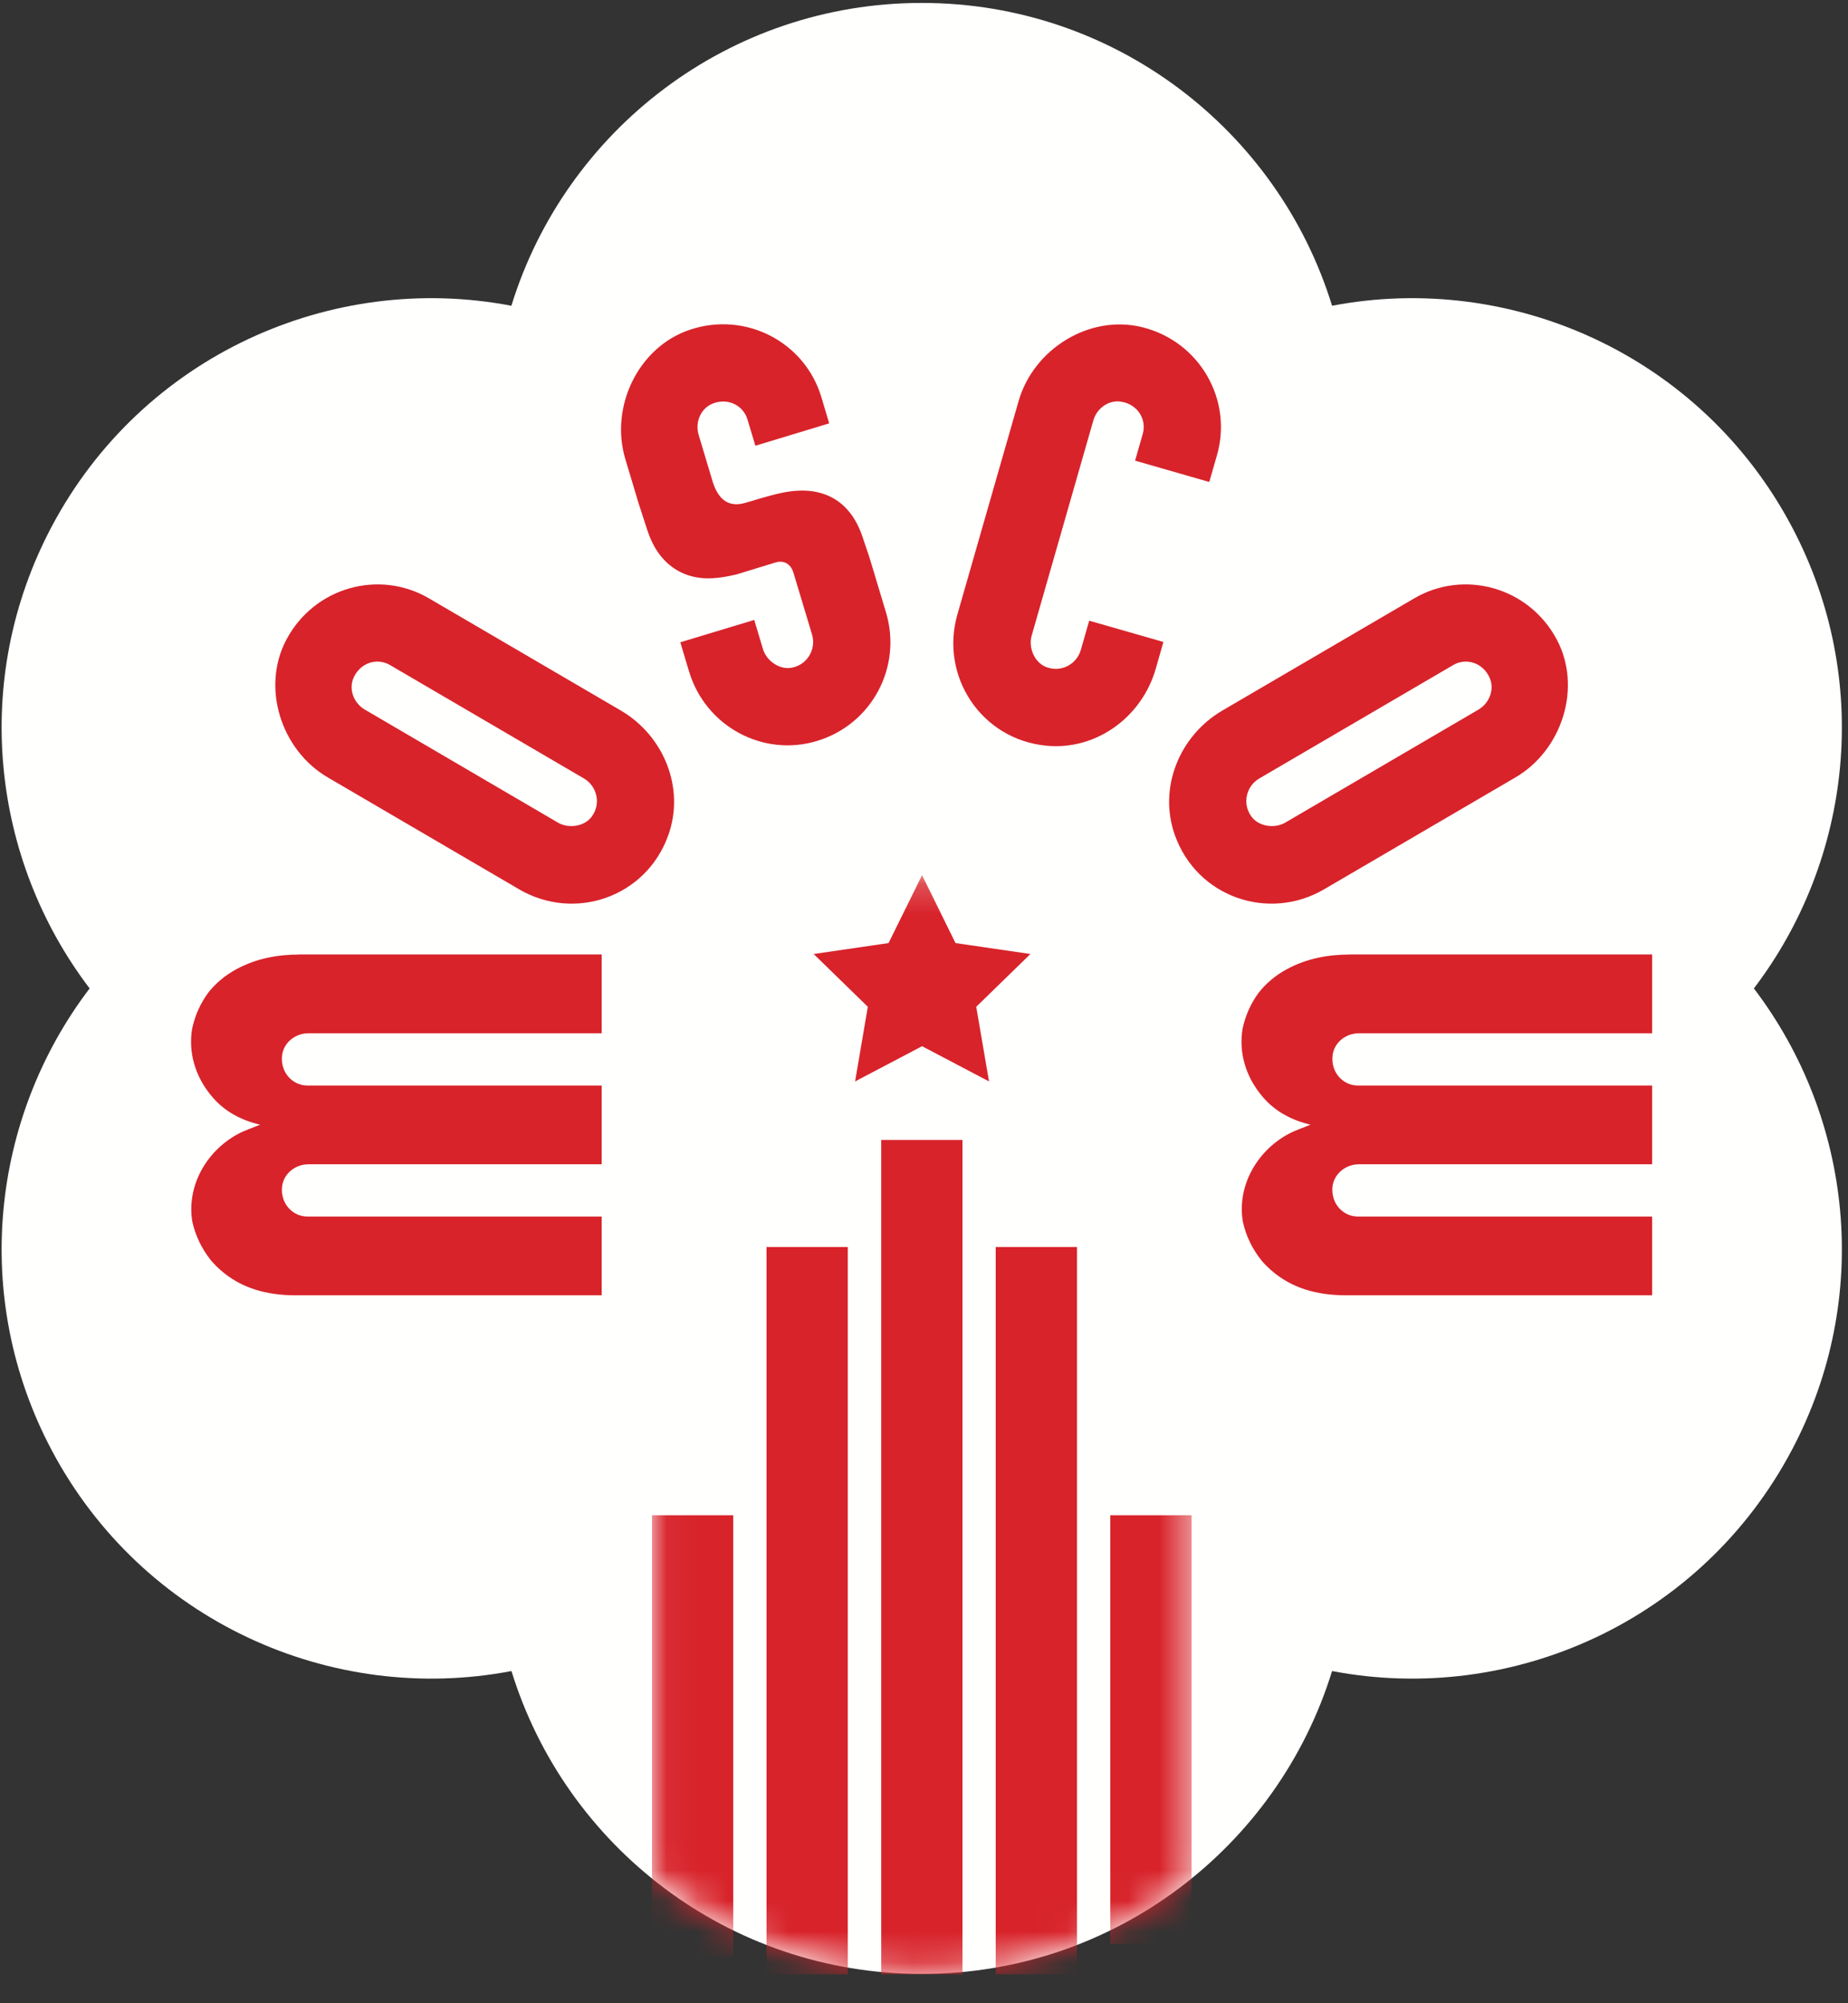 <?xml version="1.0" encoding="UTF-8"?>
<svg width="60px" height="65px" viewBox="0 0 60 65" version="1.1" xmlns="http://www.w3.org/2000/svg" xmlns:xlink="http://www.w3.org/1999/xlink">
    <rect x="0" y="0" width="60" height="65" fill="#333333" stroke="none"/>
    <!-- Generator: sketchtool 48.1 (47250) - http://www.bohemiancoding.com/sketch -->
    <title>3B5DD736-7994-4C0A-AD67-8A825F2A5D92</title>
    <desc>Created with sketchtool.</desc>
    <defs>
        <path d="M17.553,32.775 C15.16,34.711 12.112,35.871 8.794,35.871 C5.475,35.871 2.427,34.711 0.034,32.775 L0.034,0.219 L17.553,0.219 L17.553,32.775 Z" id="path-1"></path>
    </defs>
    <g id="header" stroke="none" stroke-width="1" fill="none" fill-rule="evenodd" transform="translate(-934, -18)">
        <g id="Group-28">
            <g transform="translate(934, 18)">
                <path d="M58.173,17.084 C55.236,11.548 49.098,8.803 43.249,9.921 C41.495,4.229 36.194,0.095 29.927,0.095 C23.66,0.095 18.36,4.229 16.603,9.921 C10.754,8.803 4.618,11.548 1.679,17.084 C-0.952,22.047 -0.284,27.877 2.91,32.072 C-0.284,36.265 -0.952,42.095 1.679,47.057 C4.618,52.594 10.754,55.338 16.606,54.221 C18.36,59.913 23.66,64.049 29.927,64.049 C36.194,64.049 41.495,59.913 43.249,54.221 C49.098,55.338 55.236,52.594 58.173,47.057 C60.806,42.095 60.138,36.265 56.944,32.072 C60.138,27.877 60.806,22.047 58.173,17.084" id="Fill-11" fill="#FFFFFE"></path>
                <path d="M18.114,26.691 C18.457,26.891 18.964,26.823 19.205,26.507 C19.528,26.082 19.38,25.506 18.962,25.261 L12.661,21.578 C12.243,21.333 11.696,21.503 11.48,21.991 C11.313,22.37 11.487,22.817 11.847,23.026 L18.114,26.691 Z M10.64,25.224 C9.117,24.333 8.47,22.287 9.309,20.735 C10.217,19.049 12.313,18.471 13.926,19.414 L20.157,23.055 C21.556,23.874 22.246,25.574 21.697,27.102 C20.976,29.121 18.646,29.903 16.858,28.858 L10.64,25.224 Z" id="Fill-21" fill="#D8232A"></path>
                <path d="M48,23.026 C48.357,22.817 48.532,22.37 48.364,21.991 C48.148,21.503 47.602,21.333 47.184,21.578 L40.883,25.261 C40.465,25.506 40.317,26.082 40.64,26.507 C40.88,26.823 41.388,26.891 41.73,26.691 L48,23.026 Z M42.986,28.858 C41.198,29.903 38.869,29.121 38.147,27.102 C37.598,25.574 38.288,23.874 39.687,23.055 L45.918,19.414 C47.531,18.471 49.628,19.049 50.536,20.735 C51.374,22.287 50.728,24.333 49.205,25.224 L42.986,28.858 Z" id="Fill-23" fill="#D8232A"></path>
                <path d="M10.013,33.527 L19.535,33.527 L19.535,30.969 L9.578,30.969 C9.738,30.972 9.802,30.972 9.726,30.972 C9.01,30.972 8.322,31.1 7.683,31.443 C7.304,31.647 6.998,31.909 6.76,32.211 C6.51,32.553 6.328,32.949 6.238,33.381 C6.114,34.125 6.318,34.924 6.896,35.597 C7.302,36.07 7.834,36.35 8.444,36.493 C8.196,36.598 7.953,36.673 7.732,36.792 C6.675,37.36 6.053,38.514 6.245,39.644 C6.347,40.098 6.549,40.513 6.828,40.868 C6.845,40.89 6.86,40.909 6.877,40.931 C6.877,40.931 6.877,40.931 6.879,40.931 C6.962,41.026 7.054,41.118 7.154,41.206 C7.841,41.813 8.67,42.022 9.561,42.029 L19.535,42.029 L19.535,39.474 L9.986,39.474 C9.493,39.474 9.1,39.044 9.158,38.502 C9.206,38.082 9.588,37.778 10.013,37.778 L19.535,37.778 L19.535,35.223 L9.986,35.223 C9.491,35.223 9.097,34.79 9.158,34.249 C9.206,33.828 9.59,33.527 10.013,33.527" id="Fill-24" fill="#D8232A"></path>
                <path d="M44.118,33.527 L53.64,33.527 L53.64,30.969 L43.683,30.969 C43.844,30.972 43.909,30.972 43.832,30.972 C43.115,30.972 42.428,31.1 41.789,31.443 C41.41,31.647 41.104,31.909 40.866,32.211 C40.615,32.553 40.433,32.949 40.343,33.381 C40.219,34.125 40.423,34.924 41.002,35.597 C41.407,36.07 41.942,36.35 42.549,36.493 C42.301,36.598 42.058,36.673 41.837,36.792 C40.781,37.36 40.159,38.514 40.353,39.644 C40.453,40.098 40.654,40.513 40.934,40.868 C40.951,40.89 40.965,40.909 40.982,40.931 C40.982,40.931 40.982,40.931 40.985,40.931 C41.067,41.026 41.16,41.118 41.259,41.206 C41.947,41.813 42.775,42.022 43.666,42.029 L53.64,42.029 L53.64,39.474 L44.091,39.474 C43.598,39.474 43.205,39.044 43.263,38.502 C43.312,38.082 43.696,37.778 44.118,37.778 L53.64,37.778 L53.64,35.223 L44.091,35.223 C43.598,35.223 43.202,34.79 43.266,34.249 C43.312,33.828 43.696,33.527 44.118,33.527" id="Fill-25" fill="#D8232A"></path>
                <path d="M35.091,21.09 C34.958,21.556 34.436,21.843 33.943,21.634 C33.578,21.479 33.386,21.005 33.496,20.623 L35.497,13.645 C35.611,13.244 36.002,12.964 36.411,13.035 C36.938,13.122 37.236,13.611 37.103,14.077 L36.853,14.947 L39.262,15.639 L39.513,14.767 C40.028,12.969 38.949,11.082 37.091,10.618 C35.378,10.19 33.556,11.32 33.07,13.018 L31.083,19.941 C30.513,21.933 31.849,23.995 33.981,24.197 C35.597,24.35 37.074,23.264 37.523,21.704 L37.773,20.83 L35.364,20.14 L35.091,21.09" id="Fill-26" fill="#D8232A"></path>
                <path d="M28.003,17.419 C27.632,16.307 26.811,15.797 25.671,15.943 C25.36,15.981 25.052,16.069 24.748,16.154 L24.282,16.292 C24.102,16.338 23.436,16.615 23.133,15.61 L22.683,14.109 C22.564,13.713 22.739,13.266 23.121,13.103 C23.611,12.894 24.126,13.142 24.267,13.606 L24.525,14.463 L26.922,13.737 L26.667,12.884 C26.13,11.094 24.202,10.088 22.387,10.703 C20.716,11.269 19.795,13.205 20.303,14.896 L20.733,16.329 L21.015,17.196 C21.352,18.255 22.122,18.811 23.118,18.763 C23.376,18.751 23.633,18.704 23.886,18.644 L23.888,18.646 L25.198,18.245 C25.506,18.163 25.696,18.36 25.759,18.576 L26.366,20.592 C26.504,21.053 26.22,21.578 25.693,21.668 C25.302,21.734 24.884,21.44 24.772,21.061 L24.488,20.116 L24.384,20.147 L22.088,20.84 L22.372,21.789 C22.909,23.57 24.768,24.571 26.521,24.044 C28.3,23.509 29.3,21.651 28.766,19.87 L28.484,18.935 L28.375,18.568 C28.03,17.456 28.372,18.525 28.003,17.419" id="Fill-27" fill="#D8232A"></path>
                <g id="Group-20" transform="translate(21.134, 28.178)">
                    <mask id="mask-2" fill="white">
                        <use xlink:href="#path-1"></use>
                    </mask>
                    <g id="Clip-14"></g>
                    <polygon id="Fill-13" fill="#D8232A" mask="url(#mask-2)" points="0.034 35.32 2.672 35.32 2.672 20.988 0.034 20.988"></polygon>
                    <polygon id="Fill-15" fill="#D8232A" mask="url(#mask-2)" points="14.915 34.895 17.553 34.895 17.553 20.988 14.915 20.988"></polygon>
                    <polygon id="Fill-16" fill="#D8232A" mask="url(#mask-2)" points="3.753 35.883 6.391 35.883 6.391 12.284 3.753 12.284"></polygon>
                    <polygon id="Fill-17" fill="#D8232A" mask="url(#mask-2)" points="11.194 35.883 13.832 35.883 13.832 12.284 11.194 12.284"></polygon>
                    <polygon id="Fill-18" fill="#D8232A" mask="url(#mask-2)" points="7.477 35.883 10.115 35.883 10.115 8.811 7.477 8.811"></polygon>
                    <polyline id="Fill-19" fill="#D8232A" mask="url(#mask-2)" points="8.803 0.219 9.889 2.422 12.321 2.777 10.562 4.489 10.977 6.911 8.803 5.769 6.629 6.911 7.042 4.489 5.283 2.777 7.715 2.422 8.803 0.219"></polyline>
                </g>
            </g>
        </g>
    </g>
</svg>
